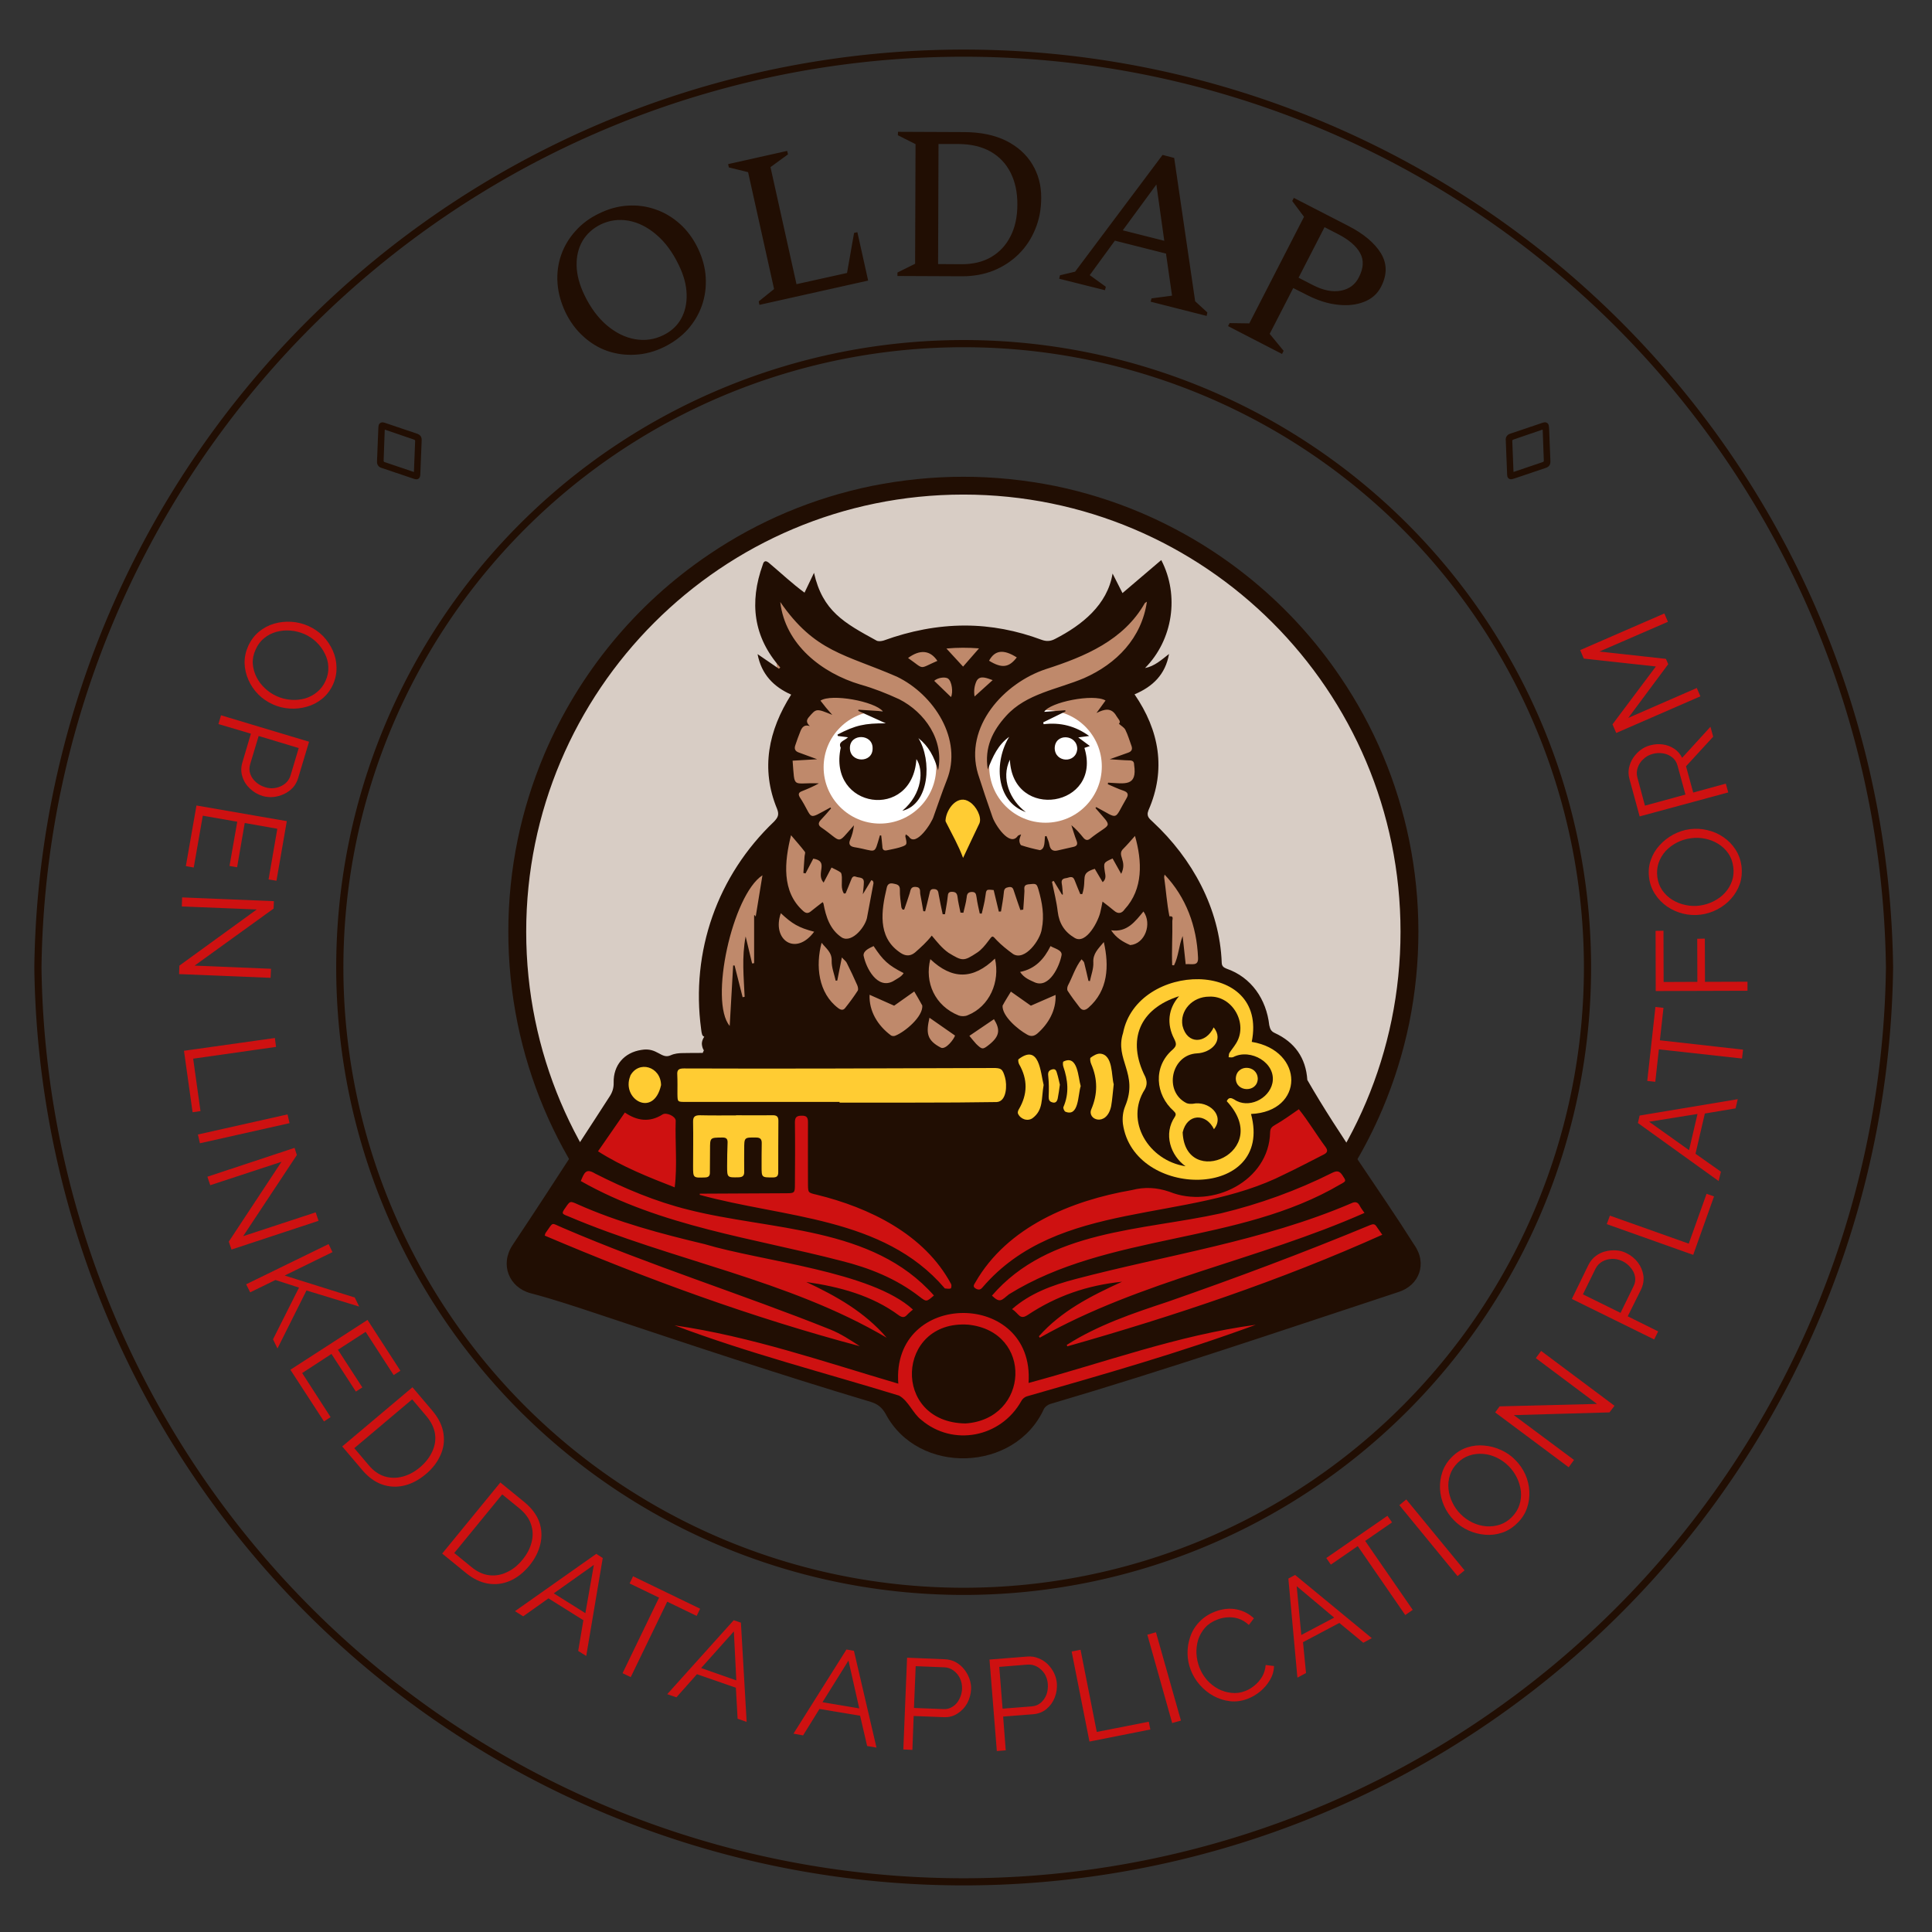 <?xml version="1.0" encoding="utf-8"?>
<svg xmlns="http://www.w3.org/2000/svg" version="1.1" viewBox="0 0 15.472 15.472">
  <rect x="0" y="0" width="15.472" height="15.472" fill="#333333" stroke="none"/>
  <g transform="matrix(0.857,0,0,0.857,5.008,4.807)">
    <g style="" transform="matrix(1.342, 0, 0, 1.342, -1.109, -1.154)">
      <path d=" M 1.095 -0.903 Q 0.996 -0.855 0.895 -0.85 Q 0.794 -0.844 0.701 -0.876 Q 0.609 -0.908 0.534 -0.977 Q 0.458 -1.045 0.409 -1.146 Q 0.361 -1.248 0.354 -1.349 Q 0.347 -1.451 0.379 -1.543 Q 0.411 -1.636 0.479 -1.711 Q 0.546 -1.787 0.645 -1.834 Q 0.743 -1.882 0.844 -1.888 Q 0.946 -1.894 1.038 -1.861 Q 1.13 -1.829 1.206 -1.761 Q 1.282 -1.693 1.331 -1.592 Q 1.38 -1.49 1.386 -1.389 Q 1.392 -1.287 1.36 -1.194 Q 1.328 -1.102 1.261 -1.026 Q 1.193 -0.951 1.095 -0.903 M 1.089 -0.985 Q 1.172 -1.025 1.214 -1.099 Q 1.256 -1.174 1.253 -1.27 Q 1.251 -1.367 1.198 -1.475 Q 1.134 -1.608 1.042 -1.686 Q 0.951 -1.764 0.849 -1.783 Q 0.747 -1.801 0.655 -1.757 Q 0.572 -1.716 0.528 -1.642 Q 0.485 -1.568 0.487 -1.471 Q 0.489 -1.374 0.541 -1.266 Q 0.605 -1.133 0.698 -1.054 Q 0.791 -0.976 0.893 -0.958 Q 0.996 -0.94 1.089 -0.985 M 1.76 -1.197 L 1.755 -1.221 L 1.862 -1.307 L 1.681 -2.121 L 1.547 -2.154 L 1.542 -2.177 L 1.953 -2.269 L 1.959 -2.245 L 1.837 -2.156 L 2.018 -1.341 L 2.37 -1.419 L 2.419 -1.698 L 2.442 -1.703 L 2.517 -1.366 L 1.76 -1.197 M 2.721 -1.398 L 2.721 -1.422 L 2.844 -1.483 L 2.847 -2.316 L 2.724 -2.378 L 2.725 -2.402 L 3.187 -2.4 Q 3.357 -2.399 3.477 -2.34 Q 3.597 -2.28 3.66 -2.176 Q 3.723 -2.072 3.722 -1.942 Q 3.722 -1.823 3.68 -1.723 Q 3.639 -1.623 3.565 -1.55 Q 3.491 -1.477 3.391 -1.436 Q 3.291 -1.396 3.172 -1.396 L 2.721 -1.398 M 3.146 -2.317 L 3.007 -2.317 L 3.004 -1.481 L 3.165 -1.48 Q 3.287 -1.479 3.374 -1.53 Q 3.461 -1.581 3.508 -1.674 Q 3.556 -1.767 3.556 -1.895 Q 3.557 -2.021 3.509 -2.117 Q 3.461 -2.212 3.37 -2.264 Q 3.278 -2.316 3.146 -2.317 M 3.847 -1.379 L 3.853 -1.403 L 3.958 -1.428 L 4.567 -2.241 L 4.648 -2.22 L 4.794 -1.222 L 4.879 -1.144 L 4.874 -1.12 L 4.484 -1.219 L 4.49 -1.242 L 4.633 -1.261 L 4.591 -1.554 L 4.235 -1.644 L 4.06 -1.404 L 4.172 -1.323 L 4.166 -1.299 L 3.847 -1.379 M 4.29 -1.716 L 4.579 -1.643 L 4.524 -2.035 L 4.29 -1.716 M 5.023 -1.049 L 5.034 -1.07 L 5.171 -1.068 L 5.552 -1.81 L 5.47 -1.92 L 5.481 -1.942 L 5.86 -1.747 Q 6.02 -1.665 6.087 -1.557 Q 6.153 -1.449 6.089 -1.324 Q 6.051 -1.249 5.97 -1.218 Q 5.89 -1.186 5.786 -1.198 Q 5.683 -1.209 5.572 -1.266 L 5.477 -1.314 L 5.313 -0.995 L 5.41 -0.877 L 5.399 -0.855 L 5.023 -1.049 M 5.695 -1.738 L 5.514 -1.386 L 5.617 -1.333 Q 5.724 -1.279 5.81 -1.296 Q 5.896 -1.313 5.934 -1.389 Q 5.983 -1.484 5.943 -1.557 Q 5.903 -1.631 5.788 -1.69 L 5.695 -1.738" fill="#210e03" fill-rule="nonzero"/>
    </g>
    <g style="" transform="matrix(1.342, 0, 0, 1.342, -1.109, -1.154)">
      <path d=" M -1.8 1.179 Q -1.772 1.118 -1.725 1.079 Q -1.678 1.04 -1.619 1.023 Q -1.561 1.006 -1.499 1.01 Q -1.437 1.014 -1.381 1.039 Q -1.323 1.065 -1.279 1.109 Q -1.236 1.154 -1.211 1.21 Q -1.186 1.265 -1.185 1.326 Q -1.183 1.387 -1.209 1.446 Q -1.237 1.507 -1.285 1.546 Q -1.333 1.585 -1.391 1.601 Q -1.45 1.618 -1.511 1.614 Q -1.573 1.61 -1.628 1.585 Q -1.686 1.559 -1.73 1.515 Q -1.774 1.47 -1.798 1.415 Q -1.823 1.359 -1.825 1.298 Q -1.826 1.238 -1.8 1.179 M -1.407 1.096 Q -1.455 1.075 -1.506 1.071 Q -1.557 1.067 -1.604 1.08 Q -1.651 1.093 -1.689 1.124 Q -1.727 1.155 -1.748 1.203 Q -1.771 1.253 -1.768 1.302 Q -1.764 1.351 -1.742 1.395 Q -1.72 1.439 -1.683 1.473 Q -1.646 1.508 -1.601 1.528 Q -1.554 1.549 -1.503 1.553 Q -1.453 1.557 -1.405 1.544 Q -1.357 1.53 -1.32 1.499 Q -1.283 1.469 -1.261 1.421 Q -1.239 1.372 -1.242 1.323 Q -1.244 1.274 -1.267 1.23 Q -1.289 1.186 -1.325 1.151 Q -1.362 1.116 -1.407 1.096 M -1.989 1.661 L -1.376 1.845 L -1.452 2.098 Q -1.464 2.138 -1.49 2.166 Q -1.517 2.194 -1.552 2.21 Q -1.587 2.226 -1.625 2.23 Q -1.664 2.233 -1.699 2.223 Q -1.749 2.208 -1.787 2.172 Q -1.825 2.137 -1.84 2.089 Q -1.856 2.041 -1.84 1.988 L -1.781 1.789 L -2.007 1.722 L -1.989 1.661 M -1.727 1.805 L -1.786 2.001 Q -1.797 2.037 -1.785 2.07 Q -1.773 2.103 -1.745 2.127 Q -1.718 2.151 -1.681 2.162 Q -1.643 2.174 -1.606 2.166 Q -1.569 2.158 -1.542 2.136 Q -1.515 2.113 -1.505 2.08 L -1.448 1.889 L -1.727 1.805 M -2.179 2.721 L -2.234 2.711 L -2.16 2.289 L -1.531 2.398 L -1.603 2.813 L -1.658 2.804 L -1.597 2.451 L -1.824 2.411 L -1.877 2.719 L -1.93 2.71 L -1.876 2.402 L -2.116 2.36 L -2.179 2.721 M -1.74 3.013 L -2.262 2.992 L -2.26 2.929 L -1.621 2.955 L -1.623 3.007 L -2.173 3.404 L -1.641 3.426 L -1.644 3.489 L -2.281 3.463 L -2.279 3.404 L -1.74 3.013 M -2.247 3.997 L -1.614 3.908 L -1.606 3.97 L -2.183 4.052 L -2.132 4.417 L -2.187 4.425 L -2.247 3.997 M -2.15 4.58 L -1.526 4.44 L -1.512 4.501 L -2.136 4.641 L -2.15 4.58 M -1.568 4.77 L -2.064 4.933 L -2.084 4.874 L -1.477 4.673 L -1.461 4.723 L -1.835 5.288 L -1.33 5.122 L -1.31 5.181 L -1.916 5.381 L -1.935 5.326 L -1.568 4.77 M -1.814 5.623 L -1.24 5.343 L -1.213 5.399 L -1.546 5.562 L -1.058 5.715 L -1.027 5.778 L -1.394 5.666 L -1.596 6.07 L -1.627 6.006 L -1.446 5.646 L -1.61 5.593 L -1.786 5.679 L -1.814 5.623 M -1.226 6.548 L -1.272 6.578 L -1.506 6.218 L -0.969 5.871 L -0.74 6.225 L -0.787 6.255 L -0.982 5.954 L -1.175 6.079 L -1.005 6.341 L -1.05 6.37 L -1.22 6.108 L -1.424 6.241 L -1.226 6.548 M -1.145 6.752 L -0.656 6.34 L -0.516 6.505 Q -0.451 6.583 -0.44 6.663 Q -0.428 6.742 -0.462 6.815 Q -0.495 6.888 -0.563 6.945 Q -0.637 7.007 -0.716 7.025 Q -0.795 7.043 -0.87 7.016 Q -0.944 6.989 -1.005 6.917 L -1.145 6.752 M -0.603 6.897 Q -0.545 6.847 -0.518 6.787 Q -0.49 6.727 -0.499 6.664 Q -0.509 6.601 -0.559 6.541 L -0.658 6.424 L -1.061 6.764 L -0.962 6.881 Q -0.911 6.942 -0.849 6.961 Q -0.788 6.979 -0.724 6.962 Q -0.66 6.945 -0.603 6.897 M -0.449 7.498 L -0.044 7.003 L 0.124 7.14 Q 0.202 7.205 0.228 7.281 Q 0.253 7.357 0.234 7.434 Q 0.215 7.512 0.159 7.581 Q 0.097 7.656 0.023 7.688 Q -0.051 7.72 -0.13 7.707 Q -0.208 7.694 -0.281 7.635 L -0.449 7.498 M 0.11 7.541 Q 0.159 7.481 0.174 7.417 Q 0.19 7.354 0.169 7.293 Q 0.149 7.233 0.088 7.183 L -0.031 7.086 L -0.365 7.494 L -0.245 7.592 Q -0.184 7.642 -0.12 7.649 Q -0.056 7.656 0.003 7.627 Q 0.063 7.599 0.11 7.541 M 0.624 7.5 L 0.669 7.529 L 0.554 8.211 L 0.498 8.176 L 0.534 7.962 L 0.291 7.81 L 0.115 7.935 L 0.058 7.899 L 0.624 7.5 M 0.548 7.913 L 0.607 7.577 L 0.328 7.775 L 0.548 7.913 M 1.323 7.932 L 1.118 7.833 L 0.864 8.358 L 0.807 8.331 L 1.061 7.805 L 0.856 7.706 L 0.88 7.656 L 1.347 7.882 L 1.323 7.932 M 1.581 7.962 L 1.631 7.979 L 1.671 8.67 L 1.608 8.648 L 1.596 8.432 L 1.325 8.338 L 1.182 8.499 L 1.118 8.477 L 1.581 7.962 M 1.599 8.381 L 1.582 8.04 L 1.354 8.295 L 1.599 8.381 M 2.366 8.166 L 2.418 8.175 L 2.575 8.849 L 2.51 8.838 L 2.461 8.627 L 2.178 8.58 L 2.064 8.764 L 1.997 8.752 L 2.366 8.166 M 2.455 8.576 L 2.38 8.243 L 2.199 8.533 L 2.455 8.576 M 2.762 8.862 L 2.788 8.223 L 3.052 8.234 Q 3.093 8.236 3.127 8.254 Q 3.161 8.273 3.185 8.303 Q 3.209 8.333 3.222 8.369 Q 3.235 8.406 3.234 8.442 Q 3.231 8.495 3.207 8.54 Q 3.182 8.585 3.139 8.612 Q 3.097 8.64 3.041 8.637 L 2.834 8.629 L 2.825 8.865 L 2.762 8.862 M 2.836 8.573 L 3.041 8.581 Q 3.078 8.583 3.107 8.563 Q 3.136 8.544 3.152 8.511 Q 3.169 8.479 3.171 8.44 Q 3.172 8.4 3.156 8.366 Q 3.139 8.332 3.111 8.312 Q 3.082 8.291 3.047 8.29 L 2.848 8.282 L 2.836 8.573 M 3.413 8.873 L 3.362 8.236 L 3.626 8.215 Q 3.667 8.212 3.703 8.227 Q 3.739 8.241 3.767 8.268 Q 3.794 8.295 3.811 8.329 Q 3.828 8.364 3.831 8.401 Q 3.835 8.453 3.816 8.501 Q 3.797 8.549 3.758 8.581 Q 3.719 8.613 3.663 8.617 L 3.457 8.633 L 3.475 8.868 L 3.413 8.873 M 3.453 8.578 L 3.656 8.562 Q 3.694 8.559 3.72 8.536 Q 3.746 8.513 3.759 8.479 Q 3.771 8.444 3.768 8.406 Q 3.765 8.366 3.745 8.334 Q 3.724 8.303 3.694 8.286 Q 3.663 8.269 3.628 8.271 L 3.43 8.287 L 3.453 8.578 M 4.058 8.807 L 3.934 8.18 L 3.996 8.168 L 4.109 8.74 L 4.471 8.669 L 4.482 8.723 L 4.058 8.807 M 4.634 8.678 L 4.461 8.063 L 4.521 8.046 L 4.695 8.661 L 4.634 8.678 M 4.763 8.308 Q 4.742 8.254 4.741 8.194 Q 4.74 8.134 4.76 8.077 Q 4.779 8.02 4.823 7.974 Q 4.866 7.928 4.933 7.902 Q 5.013 7.872 5.084 7.887 Q 5.154 7.902 5.203 7.949 L 5.168 7.995 Q 5.133 7.963 5.095 7.951 Q 5.057 7.939 5.02 7.942 Q 4.983 7.944 4.95 7.957 Q 4.896 7.977 4.863 8.014 Q 4.83 8.052 4.815 8.098 Q 4.801 8.145 4.803 8.194 Q 4.806 8.244 4.823 8.289 Q 4.842 8.339 4.876 8.378 Q 4.911 8.417 4.954 8.44 Q 4.998 8.463 5.046 8.468 Q 5.095 8.474 5.143 8.455 Q 5.177 8.442 5.207 8.417 Q 5.238 8.392 5.26 8.356 Q 5.281 8.32 5.285 8.274 L 5.343 8.281 Q 5.342 8.332 5.315 8.378 Q 5.288 8.424 5.247 8.458 Q 5.205 8.492 5.16 8.509 Q 5.098 8.533 5.037 8.526 Q 4.976 8.519 4.921 8.489 Q 4.867 8.459 4.826 8.412 Q 4.785 8.365 4.763 8.308 M 5.443 7.672 L 5.49 7.647 L 6.024 8.087 L 5.965 8.119 L 5.798 7.981 L 5.545 8.115 L 5.566 8.33 L 5.506 8.362 L 5.443 7.672 M 5.762 7.944 L 5.501 7.725 L 5.533 8.065 L 5.762 7.944 M 6.165 7.281 L 5.978 7.41 L 6.309 7.89 L 6.257 7.926 L 5.926 7.446 L 5.739 7.575 L 5.707 7.529 L 6.133 7.235 L 6.165 7.281 M 6.621 7.655 L 6.216 7.161 L 6.264 7.121 L 6.67 7.615 L 6.621 7.655 M 7.038 7.285 Q 6.99 7.333 6.933 7.352 Q 6.875 7.372 6.814 7.367 Q 6.753 7.362 6.697 7.337 Q 6.64 7.311 6.597 7.267 Q 6.552 7.222 6.527 7.165 Q 6.502 7.108 6.499 7.047 Q 6.496 6.986 6.516 6.928 Q 6.536 6.871 6.581 6.826 Q 6.629 6.778 6.688 6.759 Q 6.746 6.74 6.807 6.746 Q 6.868 6.751 6.924 6.777 Q 6.98 6.802 7.022 6.845 Q 7.067 6.89 7.093 6.947 Q 7.118 7.004 7.121 7.065 Q 7.124 7.126 7.104 7.183 Q 7.084 7.24 7.038 7.285 M 6.642 7.223 Q 6.679 7.26 6.725 7.282 Q 6.771 7.304 6.82 7.308 Q 6.868 7.312 6.915 7.297 Q 6.961 7.282 6.998 7.245 Q 7.037 7.206 7.052 7.159 Q 7.067 7.112 7.062 7.063 Q 7.056 7.014 7.034 6.969 Q 7.012 6.924 6.977 6.889 Q 6.94 6.852 6.894 6.83 Q 6.849 6.808 6.799 6.804 Q 6.75 6.8 6.704 6.815 Q 6.658 6.83 6.621 6.867 Q 6.583 6.905 6.568 6.952 Q 6.553 6.999 6.558 7.048 Q 6.563 7.097 6.585 7.142 Q 6.607 7.188 6.642 7.223 M 7.013 6.534 L 7.432 6.846 L 7.395 6.897 L 6.883 6.515 L 6.914 6.473 L 7.592 6.456 L 7.166 6.137 L 7.203 6.087 L 7.714 6.469 L 7.679 6.515 L 7.013 6.534 M 7.99 6.007 L 7.417 5.725 L 7.533 5.487 Q 7.552 5.45 7.582 5.427 Q 7.613 5.403 7.65 5.394 Q 7.688 5.384 7.726 5.387 Q 7.764 5.389 7.797 5.406 Q 7.844 5.429 7.876 5.47 Q 7.907 5.511 7.915 5.561 Q 7.922 5.611 7.898 5.661 L 7.806 5.846 L 8.018 5.951 L 7.99 6.007 M 7.756 5.822 L 7.846 5.638 Q 7.863 5.605 7.857 5.57 Q 7.851 5.536 7.827 5.508 Q 7.804 5.479 7.77 5.462 Q 7.734 5.445 7.696 5.446 Q 7.658 5.448 7.628 5.465 Q 7.598 5.483 7.582 5.514 L 7.494 5.693 L 7.756 5.822 M 8.262 5.418 L 7.66 5.204 L 7.682 5.145 L 8.231 5.34 L 8.355 4.993 L 8.407 5.011 L 8.262 5.418 M 7.877 4.5 L 7.889 4.448 L 8.572 4.334 L 8.557 4.398 L 8.343 4.434 L 8.278 4.714 L 8.455 4.839 L 8.439 4.904 L 7.877 4.5 M 8.292 4.437 L 7.955 4.491 L 8.233 4.689 L 8.292 4.437 M 8.055 3.698 L 8.03 3.924 L 8.609 3.989 L 8.602 4.051 L 8.023 3.987 L 7.998 4.213 L 7.942 4.207 L 7.999 3.692 L 8.055 3.698 M 8.64 3.579 L 8.001 3.581 L 8 3.162 L 8.055 3.161 L 8.056 3.518 L 8.291 3.517 L 8.29 3.217 L 8.343 3.216 L 8.344 3.517 L 8.64 3.516 L 8.64 3.579 M 8.598 2.709 Q 8.606 2.776 8.587 2.834 Q 8.567 2.892 8.526 2.938 Q 8.486 2.983 8.431 3.012 Q 8.376 3.041 8.315 3.049 Q 8.252 3.057 8.191 3.042 Q 8.131 3.027 8.081 2.993 Q 8.03 2.958 7.997 2.907 Q 7.963 2.856 7.955 2.793 Q 7.946 2.726 7.967 2.668 Q 7.987 2.61 8.029 2.565 Q 8.07 2.52 8.124 2.491 Q 8.179 2.462 8.238 2.454 Q 8.302 2.446 8.362 2.461 Q 8.423 2.475 8.473 2.51 Q 8.523 2.544 8.556 2.595 Q 8.589 2.646 8.598 2.709 M 8.307 2.986 Q 8.359 2.979 8.404 2.956 Q 8.45 2.933 8.483 2.897 Q 8.516 2.861 8.532 2.815 Q 8.548 2.769 8.541 2.717 Q 8.534 2.662 8.506 2.622 Q 8.478 2.582 8.436 2.556 Q 8.394 2.53 8.344 2.52 Q 8.295 2.51 8.246 2.517 Q 8.194 2.524 8.149 2.547 Q 8.104 2.57 8.07 2.606 Q 8.037 2.643 8.021 2.689 Q 8.006 2.734 8.012 2.786 Q 8.019 2.84 8.047 2.88 Q 8.075 2.92 8.117 2.946 Q 8.159 2.972 8.209 2.982 Q 8.258 2.993 8.307 2.986 M 8.506 2.198 L 7.889 2.365 L 7.818 2.104 Q 7.807 2.064 7.815 2.027 Q 7.823 1.989 7.844 1.957 Q 7.866 1.925 7.896 1.902 Q 7.927 1.879 7.963 1.87 Q 8.007 1.858 8.051 1.864 Q 8.094 1.87 8.13 1.894 Q 8.165 1.917 8.185 1.957 L 8.382 1.741 L 8.401 1.81 L 8.212 2.016 L 8.262 2.199 L 8.489 2.137 L 8.506 2.198 M 8.208 2.213 L 8.153 2.012 Q 8.143 1.975 8.116 1.954 Q 8.089 1.932 8.052 1.926 Q 8.016 1.92 7.979 1.93 Q 7.942 1.94 7.915 1.966 Q 7.887 1.991 7.876 2.025 Q 7.864 2.059 7.873 2.093 L 7.926 2.29 L 8.208 2.213 M 8.086 1.01 L 7.609 1.217 L 8.072 1.268 L 8.088 1.305 L 7.81 1.679 L 8.287 1.471 L 8.312 1.529 L 7.726 1.784 L 7.7 1.724 L 8.002 1.321 L 7.5 1.266 L 7.475 1.207 L 8.061 0.952 L 8.086 1.01" fill="#ce1111" fill-rule="nonzero"/>
    </g>
    <g clip-path="url(#SvgjsClipPath2103)" style="" transform="matrix(1.342, 0, 0, 1.342, -1.109, -1.154)">
      <g clip-path="url(#SvgjsClipPath2099aae6cb3c-5e7a-4b2b-a6f7-59f27010e572)">
        <path d=" M 3.18 6.274 C 2.97 6.275 2.76 6.253 2.554 6.211 C 2.157 6.13 1.779 5.971 1.443 5.744 C 0.944 5.407 0.553 4.932 0.318 4.377 C 0.238 4.189 0.178 3.994 0.137 3.794 C 0.053 3.381 0.053 2.955 0.137 2.542 C 0.218 2.145 0.377 1.767 0.604 1.431 C 0.941 0.932 1.416 0.541 1.971 0.306 C 2.159 0.227 2.354 0.166 2.554 0.125 C 2.967 0.041 3.393 0.041 3.806 0.125 C 4.203 0.206 4.581 0.365 4.917 0.592 C 5.416 0.93 5.807 1.404 6.042 1.959 C 6.122 2.147 6.182 2.342 6.223 2.542 C 6.307 2.955 6.307 3.381 6.223 3.794 C 6.142 4.192 5.983 4.569 5.756 4.905 C 5.419 5.404 4.944 5.795 4.389 6.03 C 4.201 6.11 4.006 6.17 3.806 6.211 C 3.6 6.253 3.39 6.275 3.18 6.274 Z" fill="#d8cdc5" transform="matrix(1,0,0,1,0,0)" fill-rule="nonzero"/>
      </g>
      <g clip-path="url(#SvgjsClipPath2099aae6cb3c-5e7a-4b2b-a6f7-59f27010e572)">
        <path d=" M 3.18 0.124 C 4.861 0.124 6.224 1.487 6.224 3.168 C 6.224 4.849 4.861 6.213 3.18 6.213 C 1.499 6.213 0.136 4.85 0.136 3.168 C 0.136 1.487 1.499 0.124 3.18 0.124 M 3.18 0 C 2.966 -0 2.752 0.022 2.542 0.064 C 2.136 0.147 1.751 0.309 1.409 0.541 C 0.899 0.885 0.501 1.369 0.261 1.935 C 0.18 2.127 0.118 2.326 0.076 2.53 C -0.01 2.951 -0.01 3.385 0.076 3.807 C 0.159 4.212 0.321 4.597 0.553 4.94 C 0.897 5.449 1.381 5.848 1.947 6.087 C 2.138 6.168 2.338 6.23 2.542 6.272 C 2.963 6.358 3.397 6.358 3.818 6.272 C 4.224 6.189 4.609 6.027 4.951 5.795 C 5.461 5.451 5.859 4.967 6.099 4.401 C 6.18 4.21 6.242 4.01 6.284 3.807 C 6.37 3.385 6.37 2.951 6.284 2.53 C 6.201 2.124 6.039 1.739 5.807 1.397 C 5.463 0.887 4.979 0.489 4.413 0.249 C 4.222 0.168 4.022 0.106 3.818 0.064 C 3.608 0.022 3.394 -0 3.18 2.8263459319357625e-16 Z" fill="#210e03" transform="matrix(1,0,0,1,0,0)" fill-rule="nonzero"/>
      </g>
      <g clip-path="url(#SvgjsClipPath2099aae6cb3c-5e7a-4b2b-a6f7-59f27010e572)">
        <path d=" M 0.768 4.394 L 0.12 5.468 C 0.338 5.928 2.797 6.255 3.008 6.746 C 3.398 6.798 3.446 6.697 3.698 6.439 C 3.769 6.331 6.518 5.741 6.22 5.408 C 6.22 5.408 5.581 4.343 5.581 4.343 C 5.513 4.37 5.295 4.444 5.249 4.496 C 5.283 4.66 5.167 4.766 5.079 4.88 C 4.687 5.066 2.637 4.452 2.19 4.42 C 2.066 4.42 1.174 4.479 1.083 4.386 C 1.015 4.449 0.846 4.407 0.768 4.394 Z" fill="#ce1111" transform="matrix(1,0,0,1,0,0)" fill-rule="nonzero"/>
      </g>
      <g clip-path="url(#SvgjsClipPath2099aae6cb3c-5e7a-4b2b-a6f7-59f27010e572)">
        <path d=" M 0.81 4.318 L 0.907 4.431 L 1.151 4.369 L 1.191 4.408 C 1.204 5.163 1.345 4.865 1.935 4.925 C 1.935 4.925 1.935 4.403 1.935 4.403 L 3.44 4.408 C 3.462 4.587 4.031 4.51 4.139 4.533 C 4.185 4.687 4.456 4.855 4.587 4.925 C 4.778 4.97 4.949 4.965 5.127 4.868 C 5.141 4.838 5.282 4.539 5.269 4.511 C 5.443 4.391 5.524 4.411 5.502 4.158 C 5.349 3.769 5.272 4.122 5.201 3.647 C 5.075 3.488 4.814 3.462 4.633 3.443 C 4.633 3.443 4.332 3.579 4.332 3.579 L 4.19 3.982 C 3.547 3.987 1.545 4.204 0.873 4.034 C 0.802 4.142 0.772 4.179 0.81 4.318 Z" fill="#ffcc33" transform="matrix(1,0,0,1,0,0)" fill-rule="nonzero"/>
      </g>
      <g clip-path="url(#SvgjsClipPath2099aae6cb3c-5e7a-4b2b-a6f7-59f27010e572)">
        <path d=" M 1.429 3.84 C 1.763 3.779 2.421 3.919 2.736 4.034 C 2.736 4.034 3.554 4.028 3.554 4.028 C 3.786 3.889 4.574 3.291 4.871 3.432 C 4.976 3 4.618 2.693 4.394 2.392 C 4.514 2.185 4.349 1.683 4.286 1.478 C 4.33 1.339 4.475 0.947 4.53 0.807 L 4.07 1.074 L 3.684 1.262 C 3.573 1.138 3.133 1.154 2.986 1.148 C 2.553 1.423 2.184 0.928 1.827 0.762 C 1.827 0.762 1.884 1.347 1.884 1.347 C 2.105 1.467 2.34 1.4 1.975 1.608 C 1.953 1.813 1.888 2.156 2.048 2.33 C 1.966 2.439 1.699 2.723 1.6 2.824 C 1.563 3.004 1.349 3.661 1.429 3.84 Z" fill="#bf896b" transform="matrix(1,0,0,1,0,0)" fill-rule="nonzero"/>
      </g>
      <g clip-path="url(#SvgjsClipPath2099aae6cb3c-5e7a-4b2b-a6f7-59f27010e572)">
        <path d=" M 2.991 2.023 C 2.991 2.239 2.816 2.415 2.599 2.415 C 2.383 2.415 2.207 2.239 2.207 2.023 C 2.207 1.806 2.383 1.631 2.599 1.631 C 2.816 1.631 2.991 1.806 2.991 2.023 Z" fill="#ffffff" transform="matrix(1,0,0,1,0,0)" fill-rule="nonzero"/>
      </g>
      <g clip-path="url(#SvgjsClipPath2099aae6cb3c-5e7a-4b2b-a6f7-59f27010e572)">
        <path d=" M 4.144 2.017 C 4.144 2.234 3.969 2.409 3.752 2.409 C 3.536 2.409 3.36 2.234 3.36 2.017 C 3.36 1.801 3.536 1.625 3.752 1.625 C 3.969 1.625 4.144 1.801 4.144 2.017 Z" fill="#ffffff" transform="matrix(1,0,0,1,0,0)" fill-rule="nonzero"/>
      </g>
      <g clip-path="url(#SvgjsClipPath2099aae6cb3c-5e7a-4b2b-a6f7-59f27010e572)">
        <path d=" M 3.093 2.222 C 2.985 2.348 3.001 2.36 3.048 2.511 C 3.256 2.867 3.201 2.621 3.372 2.398 C 3.279 2.206 3.328 2.178 3.093 2.222 Z" fill="#ffcc33" transform="matrix(1,0,0,1,0,0)" fill-rule="nonzero"/>
      </g>
      <g clip-path="url(#SvgjsClipPath2099aae6cb3c-5e7a-4b2b-a6f7-59f27010e572)">
        <path d=" M 6.318 5.346 C 6.076 4.962 5.8 4.592 5.575 4.2 C 5.565 4.046 5.487 3.937 5.348 3.873 C 5.322 3.861 5.316 3.845 5.31 3.819 C 5.29 3.639 5.186 3.485 5.012 3.425 C 4.993 3.417 4.98 3.409 4.979 3.384 C 4.965 3.006 4.773 2.658 4.5 2.404 C 4.478 2.382 4.451 2.367 4.469 2.322 C 4.593 2.039 4.545 1.767 4.372 1.515 C 4.5 1.461 4.587 1.376 4.612 1.234 C 4.559 1.275 4.512 1.319 4.445 1.332 C 4.639 1.136 4.686 0.827 4.558 0.58 L 4.288 0.81 L 4.219 0.674 C 4.183 0.893 4.005 1.033 3.821 1.128 C 3.788 1.146 3.759 1.148 3.724 1.135 C 3.552 1.071 3.374 1.036 3.191 1.036 C 2.997 1.036 2.808 1.074 2.626 1.14 C 2.61 1.145 2.587 1.148 2.574 1.14 C 2.351 1.018 2.2 0.936 2.14 0.669 L 2.074 0.807 C 1.988 0.744 1.911 0.671 1.83 0.603 C 1.808 0.583 1.791 0.581 1.783 0.613 C 1.689 0.874 1.717 1.116 1.905 1.328 L 1.896 1.337 L 1.747 1.235 C 1.774 1.377 1.86 1.463 1.981 1.517 C 1.823 1.766 1.767 2.033 1.883 2.313 C 1.899 2.354 1.888 2.373 1.862 2.401 C 1.467 2.777 1.281 3.305 1.354 3.846 C 1.358 3.88 1.361 3.894 1.376 3.899 C 1.366 3.913 1.359 3.932 1.359 3.948 C 1.36 3.964 1.364 3.981 1.373 3.994 L 1.365 4.012 C 1.32 4.012 1.274 4.012 1.228 4.013 C 1.2 4.013 1.169 4.016 1.143 4.028 C 1.076 4.059 1.05 3.971 0.938 3.991 C 0.818 4.009 0.742 4.098 0.745 4.219 C 0.746 4.256 0.736 4.286 0.717 4.315 C 0.649 4.42 0.581 4.526 0.512 4.631 C 0.356 4.871 0.2 5.112 0.041 5.35 C -0.049 5.486 0.017 5.645 0.166 5.685 C 0.327 5.727 0.484 5.78 0.641 5.832 C 1.271 6.042 1.9 6.252 2.536 6.442 C 2.584 6.457 2.613 6.481 2.638 6.524 C 2.864 6.954 3.539 6.933 3.741 6.491 C 3.748 6.477 3.767 6.462 3.783 6.457 C 4.598 6.217 5.402 5.943 6.209 5.677 C 6.353 5.632 6.414 5.48 6.318 5.346 Z M 5.94 5.076 C 5.948 5.092 5.96 5.107 5.973 5.126 C 5.233 5.454 4.42 5.595 3.712 5.995 C 3.71 5.992 3.708 5.988 3.706 5.985 C 3.862 5.809 4.066 5.705 4.285 5.605 C 4.042 5.63 3.828 5.704 3.629 5.836 C 3.571 5.875 3.568 5.826 3.519 5.796 C 3.645 5.685 3.8 5.629 3.959 5.587 C 4.6 5.418 5.267 5.322 5.881 5.059 C 5.908 5.046 5.926 5.049 5.94 5.076 Z M 5.819 4.863 C 5.846 4.904 5.848 4.904 5.805 4.927 C 5.094 5.346 4.19 5.263 3.497 5.693 C 3.447 5.732 3.437 5.758 3.379 5.702 C 3.775 5.242 4.425 5.25 4.973 5.129 C 5.24 5.065 5.503 4.97 5.75 4.846 C 5.783 4.83 5.8 4.835 5.819 4.863 Z M 5.516 4.404 C 5.582 4.486 5.639 4.582 5.702 4.667 C 5.72 4.692 5.715 4.706 5.69 4.719 C 5.599 4.765 5.509 4.813 5.416 4.857 C 4.743 5.2 3.842 5.027 3.313 5.645 C 3.298 5.663 3.284 5.663 3.265 5.652 C 3.241 5.638 3.257 5.622 3.264 5.609 C 3.486 5.222 3.932 5.04 4.353 4.967 C 4.442 4.944 4.526 4.948 4.616 4.979 C 4.913 5.099 5.309 4.905 5.316 4.564 C 5.317 4.537 5.328 4.526 5.351 4.513 C 5.406 4.482 5.458 4.444 5.516 4.404 Z M 2.95 3.359 C 3.102 3.503 3.248 3.502 3.4 3.355 C 3.437 3.516 3.363 3.689 3.209 3.75 C 3.191 3.758 3.165 3.758 3.147 3.751 C 2.981 3.684 2.909 3.52 2.95 3.359 Z M 3.122 3.891 C 3.114 3.917 3.059 3.989 3.025 3.976 C 2.924 3.924 2.92 3.872 2.944 3.767 Z M 3.393 3.777 C 3.437 3.848 3.435 3.894 3.36 3.954 C 3.315 3.99 3.311 3.989 3.27 3.95 C 3.253 3.932 3.238 3.912 3.222 3.893 Z M 3.413 3.228 C 3.381 3.193 3.384 3.192 3.355 3.231 C 3.332 3.262 3.306 3.294 3.275 3.314 C 3.182 3.375 3.174 3.374 3.077 3.315 C 3.03 3.282 2.998 3.24 2.96 3.195 C 2.924 3.241 2.886 3.275 2.843 3.313 C 2.805 3.344 2.768 3.336 2.731 3.307 C 2.582 3.2 2.609 3.019 2.646 2.864 C 2.651 2.837 2.666 2.827 2.693 2.833 C 2.717 2.838 2.739 2.841 2.738 2.876 C 2.737 2.916 2.743 2.956 2.748 2.995 C 2.748 3.002 2.754 3.008 2.757 3.014 L 2.768 3.014 C 2.781 2.977 2.794 2.939 2.806 2.901 C 2.813 2.879 2.812 2.853 2.849 2.856 C 2.887 2.859 2.876 2.887 2.88 2.907 C 2.888 2.947 2.894 2.986 2.901 3.025 L 2.914 3.026 C 2.924 2.985 2.935 2.944 2.944 2.903 C 2.948 2.882 2.952 2.869 2.977 2.871 C 3.003 2.873 3.005 2.888 3.008 2.908 C 3.016 2.954 3.026 3 3.036 3.046 L 3.052 3.046 C 3.058 3.006 3.067 2.965 3.071 2.924 C 3.073 2.903 3.075 2.89 3.101 2.89 C 3.126 2.891 3.135 2.899 3.139 2.923 C 3.143 2.961 3.153 2.998 3.16 3.035 L 3.18 3.036 C 3.188 3 3.199 2.965 3.203 2.929 C 3.205 2.904 3.213 2.892 3.239 2.891 C 3.268 2.891 3.268 2.908 3.272 2.929 C 3.277 2.967 3.286 3.004 3.294 3.041 L 3.308 3.042 C 3.317 3.002 3.328 2.963 3.333 2.923 C 3.34 2.873 3.337 2.872 3.391 2.878 C 3.403 2.928 3.415 2.978 3.427 3.028 L 3.442 3.027 C 3.449 2.983 3.458 2.938 3.462 2.893 C 3.464 2.868 3.474 2.861 3.498 2.857 C 3.525 2.854 3.527 2.871 3.533 2.888 C 3.547 2.931 3.562 2.974 3.577 3.017 L 3.597 3.014 C 3.6 2.972 3.603 2.931 3.605 2.89 C 3.607 2.869 3.594 2.843 3.632 2.838 C 3.687 2.832 3.69 2.831 3.703 2.875 C 3.729 2.965 3.745 3.056 3.726 3.149 C 3.717 3.223 3.609 3.375 3.526 3.323 C 3.486 3.294 3.447 3.263 3.413 3.228 Z M 2.527 3.607 C 2.586 3.633 2.645 3.659 2.698 3.683 L 2.838 3.584 C 2.856 3.615 2.876 3.648 2.894 3.682 C 2.9 3.759 2.774 3.865 2.706 3.892 C 2.698 3.896 2.683 3.895 2.676 3.89 C 2.584 3.822 2.522 3.721 2.527 3.607 Z M 2.485 3.333 C 2.484 3.298 2.529 3.281 2.555 3.268 C 2.621 3.368 2.656 3.401 2.764 3.456 C 2.75 3.481 2.719 3.495 2.69 3.513 C 2.581 3.571 2.502 3.421 2.485 3.333 Z M 3.056 2.39 C 3.062 2.311 3.143 2.206 3.226 2.266 C 3.267 2.292 3.31 2.367 3.292 2.413 C 3.253 2.496 3.217 2.569 3.178 2.654 C 3.144 2.563 3.105 2.497 3.063 2.413 C 3.059 2.406 3.054 2.397 3.056 2.39 Z M 3.771 4.173 C 3.768 4.148 3.773 4.134 3.797 4.127 C 3.823 4.119 3.828 4.139 3.832 4.153 C 3.841 4.181 3.846 4.21 3.852 4.233 C 3.847 4.269 3.843 4.3 3.837 4.329 C 3.833 4.348 3.823 4.364 3.799 4.356 C 3.777 4.35 3.774 4.336 3.774 4.315 C 3.776 4.268 3.776 4.22 3.771 4.173 Z M 3.678 3.521 C 3.641 3.504 3.603 3.49 3.575 3.448 C 3.68 3.427 3.742 3.359 3.787 3.268 C 3.814 3.285 3.868 3.295 3.864 3.33 C 3.85 3.409 3.778 3.563 3.678 3.521 Z M 3.453 3.683 C 3.47 3.65 3.491 3.619 3.511 3.585 L 3.65 3.683 L 3.822 3.608 C 3.827 3.714 3.773 3.809 3.695 3.877 C 3.672 3.896 3.65 3.9 3.622 3.883 C 3.562 3.85 3.449 3.756 3.453 3.683 Z M 3.568 4.09 C 3.563 4.081 3.56 4.06 3.564 4.056 C 3.71 3.944 3.717 4.149 3.739 4.235 C 3.722 4.331 3.738 4.409 3.662 4.466 C 3.627 4.491 3.577 4.473 3.56 4.434 C 3.557 4.426 3.561 4.413 3.566 4.405 C 3.628 4.3 3.629 4.196 3.568 4.09 Z M 4.085 3.383 C 4.081 3.321 4.118 3.288 4.158 3.24 C 4.196 3.407 4.188 3.577 4.051 3.697 C 4.027 3.718 4.007 3.718 3.989 3.694 C 3.96 3.657 3.932 3.619 3.906 3.579 C 3.901 3.571 3.903 3.554 3.908 3.543 C 3.94 3.483 3.96 3.414 4.003 3.36 C 4.009 3.368 4.019 3.375 4.021 3.383 C 4.032 3.425 4.041 3.468 4.051 3.51 L 4.061 3.512 C 4.07 3.469 4.087 3.425 4.085 3.383 Z M 4.07 4.089 C 4.064 4.076 4.06 4.05 4.066 4.045 C 4.085 4.031 4.11 4.016 4.132 4.017 C 4.224 4.023 4.21 4.175 4.227 4.23 C 4.22 4.291 4.217 4.338 4.209 4.383 C 4.178 4.529 4.039 4.478 4.071 4.404 C 4.116 4.299 4.116 4.194 4.07 4.089 Z M 3.997 4.243 C 3.977 4.305 3.985 4.46 3.89 4.421 C 3.882 4.416 3.873 4.396 3.877 4.388 C 3.918 4.293 3.908 4.2 3.876 4.107 C 3.872 4.096 3.872 4.074 3.877 4.072 C 3.978 4.022 3.979 4.184 3.997 4.243 Z M 4.581 2.77 C 4.731 2.928 4.805 3.13 4.814 3.347 C 4.818 3.411 4.773 3.39 4.728 3.394 L 4.707 3.198 C 4.68 3.265 4.679 3.338 4.647 3.402 L 4.634 3.401 C 4.63 3.298 4.637 3.196 4.635 3.093 C 4.635 3.082 4.647 3.056 4.615 3.061 C 4.597 2.973 4.591 2.878 4.578 2.788 C 4.578 2.785 4.579 2.781 4.581 2.77 Z M 5.188 3.935 C 5.556 3.995 5.556 4.421 5.183 4.437 C 5.345 5.038 4.365 5.034 4.291 4.506 C 4.286 4.464 4.291 4.421 4.307 4.382 C 4.401 4.156 4.232 4.059 4.292 3.873 C 4.389 3.375 5.305 3.352 5.188 3.935 Z M 4.342 3.261 C 4.291 3.239 4.244 3.211 4.209 3.158 C 4.32 3.174 4.376 3.097 4.434 3.027 C 4.496 3.113 4.444 3.253 4.342 3.261 Z M 4.303 3.012 C 4.283 3.041 4.258 3.046 4.23 3.022 C 4.205 3.001 4.179 2.981 4.149 2.958 C 4.144 2.984 4.14 3.005 4.135 3.026 C 4.123 3.09 4.036 3.26 3.955 3.211 C 3.884 3.169 3.847 3.11 3.837 3.028 C 3.829 2.958 3.811 2.889 3.797 2.82 L 3.809 2.814 L 3.867 2.91 L 3.873 2.908 C 3.87 2.883 3.87 2.857 3.865 2.832 C 3.861 2.807 3.872 2.798 3.894 2.795 C 3.915 2.793 3.941 2.772 3.955 2.81 C 3.967 2.842 3.981 2.874 3.994 2.906 L 4.008 2.906 C 4.043 2.795 3.987 2.763 4.095 2.73 L 4.15 2.823 C 4.177 2.8 4.169 2.774 4.165 2.75 C 4.156 2.687 4.155 2.687 4.219 2.658 L 4.279 2.765 C 4.325 2.672 4.244 2.636 4.295 2.589 C 4.32 2.564 4.344 2.536 4.375 2.501 C 4.425 2.676 4.434 2.87 4.303 3.012 Z M 3.756 1.339 C 4.026 1.252 4.297 1.139 4.444 0.879 C 4.445 0.878 4.448 0.877 4.458 0.87 C 4.421 1.124 4.247 1.302 4.021 1.402 C 3.835 1.481 3.618 1.509 3.477 1.666 C 3.385 1.768 3.325 1.884 3.35 2.038 C 3.385 1.947 3.422 1.866 3.499 1.811 C 3.395 1.98 3.4 2.259 3.615 2.335 C 3.505 2.253 3.44 2.101 3.504 1.97 C 3.522 2.402 4.15 2.3 4.023 1.888 L 4.061 1.875 L 3.98 1.815 L 4.056 1.805 C 3.959 1.735 3.855 1.709 3.739 1.723 L 3.736 1.71 L 3.891 1.634 C 3.89 1.631 3.89 1.629 3.89 1.626 L 3.743 1.637 C 3.78 1.57 4.087 1.508 4.17 1.558 L 4.107 1.645 C 4.16 1.619 4.21 1.602 4.247 1.668 C 4.259 1.688 4.28 1.704 4.263 1.72 C 4.28 1.735 4.3 1.746 4.308 1.762 C 4.326 1.798 4.337 1.837 4.351 1.875 C 4.359 1.898 4.351 1.913 4.328 1.921 C 4.289 1.935 4.249 1.949 4.199 1.967 C 4.251 1.97 4.293 1.974 4.335 1.975 C 4.359 1.975 4.369 1.983 4.369 2.006 C 4.392 2.159 4.304 2.136 4.188 2.13 C 4.187 2.134 4.186 2.137 4.186 2.141 C 4.222 2.156 4.258 2.174 4.295 2.186 C 4.324 2.196 4.332 2.211 4.317 2.237 C 4.224 2.396 4.268 2.386 4.105 2.3 L 4.1 2.307 C 4.228 2.456 4.21 2.402 4.06 2.522 C 4.043 2.534 4.03 2.53 4.016 2.514 C 3.991 2.483 3.965 2.453 3.932 2.426 C 3.944 2.462 3.954 2.498 3.968 2.534 C 3.977 2.557 3.973 2.571 3.947 2.577 C 3.911 2.585 3.874 2.594 3.837 2.602 C 3.804 2.61 3.785 2.597 3.779 2.562 C 3.776 2.541 3.766 2.522 3.759 2.502 L 3.749 2.503 C 3.743 2.534 3.752 2.591 3.713 2.6 C 3.669 2.591 3.626 2.58 3.583 2.566 C 3.576 2.563 3.57 2.545 3.57 2.533 C 3.57 2.521 3.576 2.508 3.582 2.49 C 3.571 2.495 3.563 2.496 3.559 2.501 C 3.503 2.582 3.398 2.419 3.382 2.367 C 3.347 2.268 3.314 2.169 3.282 2.069 C 3.184 1.742 3.461 1.436 3.756 1.339 Z M 3.816 1.89 C 3.818 1.783 3.972 1.793 3.973 1.895 C 3.966 1.998 3.818 1.992 3.816 1.89 Z M 3.552 1.258 C 3.497 1.33 3.447 1.335 3.359 1.281 C 3.399 1.207 3.459 1.199 3.552 1.258 Z M 3.384 1.416 L 3.258 1.53 C 3.252 1.493 3.256 1.456 3.272 1.422 C 3.296 1.378 3.347 1.404 3.384 1.416 Z M 3.289 1.195 L 3.178 1.322 L 3.062 1.196 C 3.137 1.189 3.214 1.189 3.289 1.195 Z M 3.074 1.406 C 3.1 1.425 3.11 1.5 3.094 1.534 L 2.977 1.421 C 2.999 1.4 3.053 1.39 3.074 1.406 Z M 2.999 1.282 C 2.865 1.34 2.914 1.345 2.795 1.262 C 2.879 1.2 2.95 1.208 2.999 1.282 Z M 1.905 0.872 C 2.147 1.222 2.356 1.235 2.717 1.392 C 2.974 1.516 3.179 1.828 3.064 2.114 C 3.031 2.197 3.003 2.282 2.973 2.365 C 2.961 2.409 2.851 2.579 2.802 2.508 C 2.797 2.501 2.788 2.497 2.779 2.49 C 2.777 2.498 2.776 2.502 2.776 2.505 C 2.79 2.564 2.79 2.564 2.733 2.582 C 2.705 2.59 2.676 2.595 2.648 2.601 C 2.626 2.606 2.616 2.596 2.616 2.574 C 2.614 2.549 2.611 2.524 2.608 2.498 L 2.599 2.497 C 2.556 2.642 2.58 2.605 2.419 2.579 C 2.389 2.573 2.379 2.557 2.392 2.527 C 2.405 2.496 2.414 2.464 2.418 2.427 C 2.292 2.568 2.342 2.545 2.188 2.44 C 2.168 2.425 2.17 2.409 2.186 2.391 C 2.211 2.365 2.235 2.337 2.259 2.309 L 2.254 2.303 C 2.082 2.396 2.141 2.384 2.04 2.23 C 2.028 2.208 2.035 2.197 2.057 2.189 C 2.097 2.173 2.137 2.156 2.174 2.135 C 1.986 2.127 2.007 2.18 1.991 1.977 L 2.162 1.967 C 2.115 1.95 2.075 1.935 2.034 1.92 C 2.008 1.911 2.001 1.894 2.01 1.869 C 2.021 1.837 2.032 1.804 2.045 1.773 C 2.056 1.745 2.072 1.723 2.111 1.736 C 2.09 1.716 2.083 1.699 2.103 1.675 C 2.156 1.613 2.155 1.612 2.267 1.658 C 2.234 1.621 2.213 1.596 2.185 1.559 C 2.261 1.508 2.563 1.564 2.619 1.633 L 2.45 1.622 L 2.448 1.63 L 2.64 1.717 C 2.494 1.716 2.428 1.73 2.304 1.795 C 2.304 1.799 2.305 1.802 2.306 1.805 L 2.377 1.814 C 2.349 1.841 2.306 1.844 2.326 1.887 C 2.235 2.312 2.825 2.398 2.853 1.966 C 2.904 2.039 2.896 2.208 2.755 2.326 C 2.946 2.28 2.962 1.973 2.867 1.82 C 2.937 1.875 2.977 1.949 3.004 2.044 C 3.048 1.834 2.912 1.64 2.733 1.549 C 2.646 1.509 2.556 1.473 2.463 1.447 C 2.194 1.367 1.939 1.168 1.905 0.872 Z M 2.548 1.892 C 2.549 1.997 2.388 1.993 2.39 1.887 C 2.391 1.785 2.551 1.789 2.548 1.892 Z M 1.98 2.496 C 2.016 2.539 2.048 2.574 2.076 2.611 C 2.082 2.618 2.074 2.634 2.074 2.646 C 2.071 2.683 2.069 2.721 2.066 2.759 L 2.081 2.762 L 2.135 2.659 C 2.249 2.678 2.149 2.762 2.207 2.826 L 2.262 2.721 C 2.285 2.733 2.306 2.741 2.325 2.755 C 2.332 2.76 2.333 2.776 2.334 2.787 C 2.336 2.826 2.326 2.866 2.348 2.902 L 2.36 2.901 C 2.373 2.87 2.386 2.839 2.398 2.808 C 2.404 2.791 2.412 2.777 2.432 2.785 C 2.453 2.794 2.488 2.785 2.487 2.824 C 2.487 2.848 2.483 2.872 2.48 2.907 L 2.539 2.809 L 2.55 2.814 C 2.552 2.82 2.555 2.826 2.554 2.831 C 2.54 2.907 2.525 2.983 2.511 3.06 C 2.504 3.127 2.407 3.249 2.335 3.209 C 2.252 3.155 2.223 3.065 2.206 2.972 C 2.205 2.969 2.203 2.966 2.2 2.962 C 2.172 2.984 2.144 3.005 2.117 3.027 C 2.098 3.042 2.083 3.04 2.065 3.024 C 1.913 2.889 1.934 2.681 1.98 2.496 Z M 2.291 3.509 L 2.302 3.508 C 2.312 3.459 2.322 3.409 2.334 3.347 C 2.349 3.364 2.361 3.372 2.367 3.383 C 2.393 3.435 2.418 3.487 2.441 3.54 C 2.446 3.552 2.45 3.571 2.444 3.579 C 2.417 3.621 2.388 3.66 2.357 3.699 C 2.344 3.716 2.328 3.714 2.31 3.701 C 2.169 3.596 2.15 3.404 2.193 3.245 C 2.223 3.284 2.266 3.311 2.263 3.372 C 2.262 3.417 2.281 3.463 2.291 3.509 Z M 1.909 3.039 C 1.988 3.113 2.033 3.14 2.141 3.168 C 2.012 3.342 1.844 3.224 1.909 3.039 Z M 1.781 2.775 C 1.765 2.873 1.749 2.968 1.734 3.063 L 1.729 3.054 L 1.723 3.053 L 1.723 3.387 L 1.709 3.389 C 1.695 3.329 1.681 3.27 1.664 3.201 C 1.636 3.347 1.651 3.484 1.657 3.621 L 1.643 3.624 L 1.587 3.403 L 1.577 3.403 C 1.569 3.542 1.561 3.681 1.553 3.824 C 1.409 3.654 1.571 2.912 1.781 2.775 Z M 1.234 4.12 C 1.95 4.123 2.666 4.119 3.383 4.117 C 3.444 4.116 3.453 4.123 3.47 4.182 C 3.485 4.233 3.483 4.35 3.412 4.354 C 3.048 4.36 2.683 4.357 2.318 4.358 L 2.318 4.353 C 1.96 4.353 1.603 4.353 1.245 4.353 C 1.189 4.353 1.19 4.353 1.189 4.297 C 1.189 4.253 1.19 4.209 1.188 4.165 C 1.185 4.129 1.199 4.12 1.234 4.12 Z M 1.298 4.492 C 1.297 4.456 1.311 4.446 1.345 4.446 C 1.429 4.448 1.513 4.447 1.597 4.447 L 1.597 4.446 C 1.681 4.446 1.766 4.447 1.85 4.446 C 1.879 4.445 1.892 4.454 1.892 4.484 C 1.891 4.604 1.891 4.724 1.891 4.843 C 1.891 4.87 1.88 4.879 1.854 4.879 C 1.775 4.879 1.775 4.88 1.775 4.801 C 1.775 4.748 1.775 4.696 1.776 4.643 C 1.777 4.615 1.768 4.601 1.737 4.601 C 1.654 4.6 1.654 4.599 1.654 4.684 C 1.654 4.735 1.653 4.786 1.654 4.838 C 1.655 4.865 1.645 4.877 1.616 4.878 C 1.536 4.88 1.535 4.88 1.535 4.8 C 1.535 4.747 1.536 4.695 1.538 4.643 C 1.54 4.615 1.534 4.6 1.501 4.601 C 1.416 4.602 1.416 4.6 1.416 4.685 C 1.416 4.739 1.415 4.792 1.415 4.846 C 1.415 4.869 1.405 4.878 1.382 4.879 C 1.298 4.882 1.298 4.883 1.298 4.8 C 1.298 4.697 1.3 4.595 1.298 4.492 Z M 1.345 4.992 C 1.547 4.991 1.748 4.99 1.95 4.989 C 2.004 4.989 2.007 4.985 2.007 4.93 C 2.008 4.785 2.009 4.64 2.007 4.495 C 2.007 4.459 2.02 4.449 2.054 4.449 C 2.088 4.448 2.098 4.461 2.098 4.493 C 2.097 4.638 2.098 4.783 2.098 4.928 C 2.099 4.986 2.099 4.985 2.158 4.999 C 2.526 5.089 2.91 5.275 3.095 5.622 C 3.099 5.631 3.096 5.651 3.092 5.652 C 3.08 5.656 3.065 5.653 3.052 5.652 C 3.05 5.652 3.049 5.649 3.047 5.647 C 2.621 5.152 1.926 5.161 1.344 5 Z M 0.86 4.172 C 0.918 4.061 1.073 4.106 1.075 4.236 C 1.023 4.469 0.795 4.333 0.861 4.172 Z M 0.823 4.427 C 0.909 4.486 0.997 4.497 1.086 4.44 C 1.112 4.424 1.177 4.453 1.177 4.484 C 1.172 4.638 1.189 4.797 1.17 4.948 C 0.988 4.877 0.806 4.805 0.636 4.697 Z M 0.616 4.852 C 0.823 4.957 1.037 5.047 1.262 5.103 C 1.843 5.251 2.545 5.215 2.975 5.701 C 2.923 5.746 2.923 5.746 2.876 5.71 C 2.714 5.584 2.527 5.509 2.331 5.46 C 1.719 5.301 1.074 5.221 0.516 4.904 C 0.541 4.845 0.552 4.813 0.616 4.852 Z M 0.409 5.09 C 0.441 5.043 0.441 5.042 0.492 5.065 C 0.776 5.192 1.075 5.271 1.377 5.343 C 1.78 5.464 2.539 5.533 2.829 5.799 C 2.815 5.811 2.801 5.822 2.789 5.835 C 2.771 5.855 2.756 5.856 2.732 5.84 C 2.543 5.7 2.317 5.64 2.086 5.607 C 2.295 5.705 2.493 5.816 2.646 5.995 C 1.957 5.589 1.155 5.459 0.425 5.148 C 0.382 5.132 0.382 5.128 0.409 5.09 Z M 0.265 5.284 C 0.269 5.27 0.269 5.268 0.27 5.267 C 0.33 5.184 0.304 5.194 0.391 5.23 C 1.002 5.493 1.637 5.691 2.254 5.938 C 2.326 5.967 2.393 6.011 2.459 6.054 C 1.707 5.854 0.98 5.588 0.265 5.284 Z M 3.623 6.403 C 3.608 6.407 3.591 6.421 3.584 6.435 C 3.442 6.69 3.108 6.755 2.887 6.567 C 2.828 6.522 2.798 6.434 2.732 6.398 C 2.211 6.238 1.68 6.102 1.169 5.909 C 1.701 5.986 2.207 6.162 2.727 6.315 C 2.677 5.66 3.678 5.659 3.634 6.31 C 4.159 6.169 4.675 5.977 5.216 5.905 C 4.694 6.097 4.158 6.25 3.623 6.403 Z M 3.904 6.055 L 3.9 6.045 C 4.117 5.907 4.36 5.825 4.602 5.745 C 5.078 5.579 5.549 5.403 6.014 5.21 C 6.032 5.203 6.044 5.202 6.055 5.218 C 6.067 5.236 6.08 5.254 6.097 5.278 C 5.389 5.596 4.651 5.843 3.904 6.055 Z" fill="#210e03" transform="matrix(1,0,0,1,0,0)" fill-rule="nonzero"/>
      </g>
      <g clip-path="url(#SvgjsClipPath2099aae6cb3c-5e7a-4b2b-a6f7-59f27010e572)">
        <path d=" M 5.014 4.348 C 5.344 4.703 4.724 4.968 4.707 4.565 C 4.738 4.432 4.87 4.43 4.925 4.543 C 5.004 4.445 4.885 4.343 4.778 4.366 C 4.763 4.367 4.746 4.367 4.733 4.361 C 4.574 4.281 4.626 4.024 4.807 4.015 C 4.903 4.011 4.998 3.927 4.923 3.834 C 4.869 3.949 4.738 3.955 4.706 3.823 C 4.686 3.718 4.774 3.62 4.892 3.62 C 5.055 3.612 5.166 3.81 5.078 3.947 C 5.064 3.97 5.046 3.991 5.032 4.013 C 5.028 4.021 5.029 4.032 5.027 4.042 C 5.038 4.042 5.05 4.045 5.059 4.041 C 5.179 3.978 5.361 4.081 5.332 4.222 C 5.308 4.334 5.162 4.403 5.066 4.336 C 5.047 4.325 5.027 4.318 5.014 4.348 Z M 5.23 4.191 C 5.227 4.094 5.082 4.088 5.077 4.189 C 5.077 4.287 5.228 4.29 5.23 4.191 Z" fill="#210e03" transform="matrix(1,0,0,1,0,0)" fill-rule="nonzero"/>
      </g>
      <g clip-path="url(#SvgjsClipPath2099aae6cb3c-5e7a-4b2b-a6f7-59f27010e572)">
        <path d=" M 4.727 4.801 C 4.47 4.762 4.302 4.486 4.444 4.265 C 4.46 4.235 4.459 4.21 4.447 4.179 C 4.316 3.921 4.407 3.704 4.682 3.617 C 4.605 3.704 4.595 3.812 4.648 3.914 C 4.664 3.947 4.667 3.962 4.637 3.989 C 4.499 4.108 4.517 4.303 4.644 4.416 C 4.657 4.429 4.664 4.438 4.653 4.456 C 4.571 4.576 4.623 4.727 4.727 4.801 Z" fill="#210e03" transform="matrix(1,0,0,1,0,0)" fill-rule="nonzero"/>
      </g>
      <g clip-path="url(#SvgjsClipPath2099aae6cb3c-5e7a-4b2b-a6f7-59f27010e572)">
        <path d=" M 3.195 6.592 C 2.676 6.585 2.713 5.87 3.213 5.904 C 3.669 5.951 3.641 6.562 3.195 6.592 Z" fill="#210e03" transform="matrix(1,0,0,1,0,0)" fill-rule="nonzero"/>
      </g>
    </g>
    <g style="" transform="matrix(1.342, 0, 0, 1.342, -1.109, -1.154)">
      <path d=" M -1.187 3.417 A 4.369 4.369 0 0 1 7.551 3.417 A 4.369 4.369 0 0 1 -1.187 3.417 Z M -1.137 3.417 A 4.319 4.319 0 0 0 7.501 3.417 A 4.319 4.319 0 0 0 -1.137 3.417 Z" fill="#210e03" fill-rule="nonzero"/>
    </g>
    <g style="" transform="matrix(1.342, 0, 0, 1.342, -1.109, -1.154)">
      <path d=" M -3.289 3.417 A 6.472 6.472 0 0 1 9.654 3.417 A 6.472 6.472 0 0 1 -3.289 3.417 Z M -3.239 3.417 A 6.422 6.422 0 0 0 9.604 3.417 A 6.422 6.422 0 0 0 -3.239 3.417 Z" fill="#210e03" fill-rule="nonzero"/>
    </g>
    <g transform="matrix(1.106, -0.761, 0.761, 1.106, -1.151, -1.762)" style="">
      <g clip-path="url(#SvgjsClipPath2104)">
        <path d=" M -0.744 0.054 C -0.73 0.054 -0.722 0.044 -0.709 0.026 L -0.575 -0.153 C -0.568 -0.162 -0.564 -0.172 -0.564 -0.181 C -0.564 -0.191 -0.568 -0.2 -0.575 -0.21 L -0.709 -0.389 C -0.722 -0.407 -0.73 -0.416 -0.744 -0.416 C -0.758 -0.416 -0.766 -0.407 -0.779 -0.389 L -0.913 -0.21 C -0.921 -0.2 -0.924 -0.191 -0.924 -0.181 C -0.924 -0.172 -0.921 -0.162 -0.913 -0.153 L -0.779 0.026 C -0.766 0.044 -0.758 0.054 -0.744 0.054 Z M -0.744 -0.003 C -0.745 -0.003 -0.746 -0.004 -0.746 -0.005 L -0.873 -0.175 C -0.875 -0.178 -0.875 -0.179 -0.875 -0.181 C -0.875 -0.183 -0.875 -0.185 -0.873 -0.187 L -0.746 -0.358 C -0.746 -0.359 -0.745 -0.359 -0.744 -0.359 C -0.743 -0.359 -0.742 -0.359 -0.742 -0.358 L -0.615 -0.187 C -0.613 -0.185 -0.613 -0.183 -0.613 -0.181 C -0.613 -0.179 -0.613 -0.178 -0.615 -0.175 L -0.742 -0.005 C -0.742 -0.004 -0.743 -0.003 -0.744 -0.003 Z" fill="#210e03" transform="matrix(1,0,0,1,0,0)" fill-rule="nonzero"/>
      </g>
    </g>
    <g transform="matrix(-1.106, -0.761, -0.761, 1.106, 16.159, 4.213)" style="">
      <g clip-path="url(#SvgjsClipPath2105)">
        <path d=" M 7.108 0.054 C 7.123 0.054 7.13 0.044 7.143 0.026 L 7.277 -0.153 C 7.285 -0.162 7.288 -0.172 7.288 -0.181 C 7.288 -0.191 7.285 -0.2 7.277 -0.21 L 7.143 -0.389 C 7.13 -0.407 7.123 -0.416 7.108 -0.416 C 7.094 -0.416 7.087 -0.407 7.073 -0.389 L 6.939 -0.21 C 6.932 -0.2 6.928 -0.191 6.928 -0.181 C 6.928 -0.172 6.932 -0.162 6.939 -0.153 L 7.073 0.026 C 7.087 0.044 7.094 0.054 7.108 0.054 Z M 7.108 -0.003 C 7.107 -0.003 7.107 -0.004 7.106 -0.005 L 6.979 -0.175 C 6.977 -0.178 6.977 -0.179 6.977 -0.181 C 6.977 -0.183 6.977 -0.185 6.979 -0.187 L 7.106 -0.358 C 7.107 -0.359 7.107 -0.359 7.108 -0.359 C 7.109 -0.359 7.11 -0.359 7.11 -0.358 L 7.237 -0.187 C 7.239 -0.185 7.239 -0.183 7.239 -0.181 C 7.239 -0.179 7.239 -0.178 7.237 -0.175 L 7.11 -0.005 C 7.11 -0.004 7.109 -0.003 7.108 -0.003 Z" fill="#210e03" transform="matrix(1,0,0,1,0,0)" fill-rule="nonzero"/>
      </g>
    </g>
  </g>
  <defs>
    <clipPath id="SvgjsClipPath2103">
      <path d=" M 0 0 h 6.364 v 6.835 h -6.364 Z"/>
    </clipPath>
    <clipPath id="SvgjsClipPath2099aae6cb3c-5e7a-4b2b-a6f7-59f27010e572">
      <path d=" M 0 0 L 6.364 0 L 6.364 6.835 L 0 6.835 Z"/>
    </clipPath>
    <clipPath id="SvgjsClipPath2104">
      <path d=" M -1.105 -0.551 h 0.722 v 0.748 h -0.722 Z"/>
    </clipPath>
    <clipPath id="SvgjsClipPath2105">
      <path d=" M 6.747 -0.551 h 0.722 v 0.748 h -0.722 Z"/>
    </clipPath>
  </defs>
</svg>